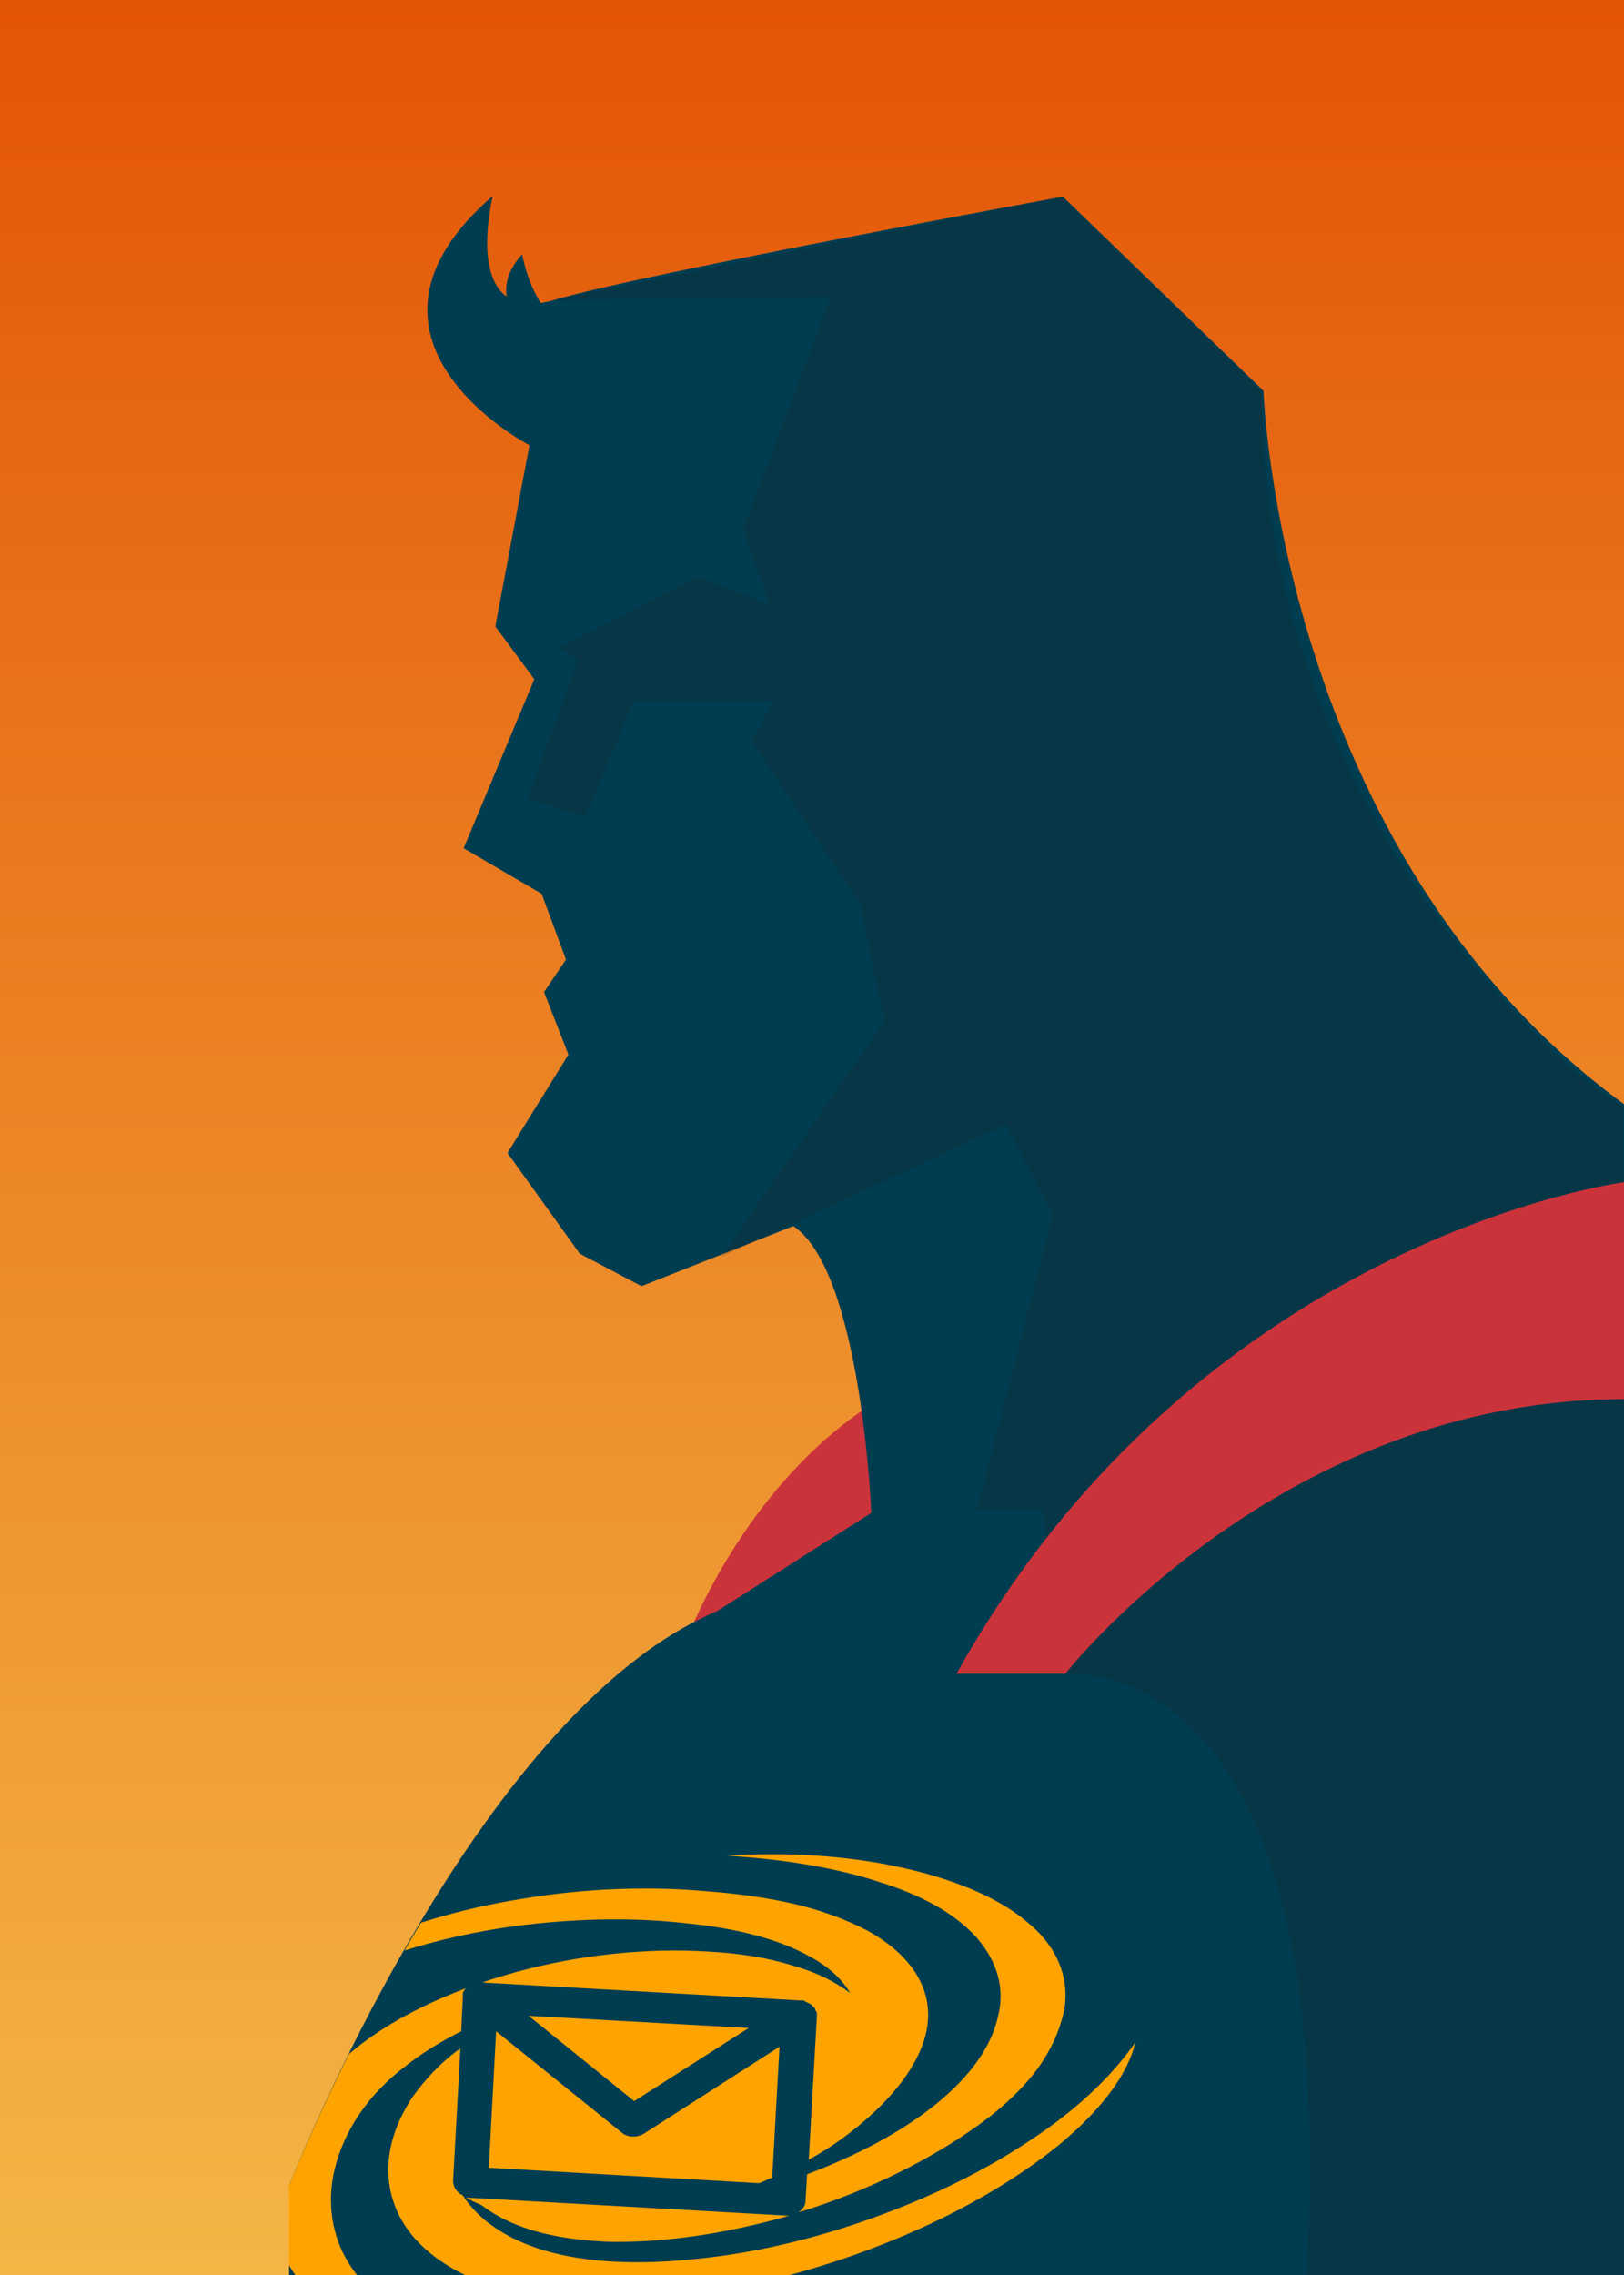 <?xml version="1.0" encoding="utf-8"?>
<!-- Generator: Adobe Illustrator 19.2.1, SVG Export Plug-In . SVG Version: 6.00 Build 0)  -->
<svg version="1.1" id="Layer_1" xmlns="http://www.w3.org/2000/svg" xmlns:xlink="http://www.w3.org/1999/xlink" x="0px" y="0px"
	 width="200px" height="280px" viewBox="0 0 200 280" style="enable-background:new 0 0 200 280;" xml:space="preserve">
<style type="text/css">
	.st0{fill:url(#SVGID_1_);}
	.st1{fill:#CB333B;}
	.st2{fill:#003D51;}
	.st3{opacity:0.2;fill:#231F20;enable-background:new    ;}
	.st4{clip-path:url(#SVGID_3_);}
	.st5{fill:#FFA300;}
</style>
<g>
	
		<linearGradient id="SVGID_1_" gradientUnits="userSpaceOnUse" x1="100" y1="-4.5" x2="100" y2="288.975" gradientTransform="matrix(1 0 0 -1 0 282)">
		<stop  offset="0" style="stop-color:#F4B847"/>
		<stop  offset="1" style="stop-color:#E35205"/>
	</linearGradient>
	<path class="st0" d="M200.8,286.5H-0.8c-2.3,0-4.2-1.9-4.2-4.2V-2.8C-5-5.1-3.1-7-0.8-7h201.6c2.3,0,4.2,1.9,4.2,4.2v285.2
		C205,284.7,203.1,286.5,200.8,286.5z"/>
	<g>
		<path class="st1" d="M83.9,203.5c0,0,7.2-21.4,25.6-32l3.3,16L83.9,203.5z"/>
		<path class="st2" d="M155.6,48.1l-24.7-23.9c0,0-50.9,9.3-62.6,12.7c-0.6,0.2-1.2,0.3-1.7,0.4c-1.7-2.6-2.3-6-2.3-6
			c-1.9,2.1-2.1,3.9-1.9,5.2c-4.1-2.9-1.7-12.4-1.7-12.4c-20.5,17.7,4.5,30.7,4.5,30.7L61,77.1l4.8,6.5l-8.7,20.8l9.6,5.6l3,8.1
			l-2.7,4l3,7.7l-7.5,12.1l8.9,12.4l7.6,4l18.7-7.4c8.4,5.6,9.6,35.3,9.6,35.3l-19,12.1c-30,12.6-52.7,70.7-52.7,70.7v11l163.5,1.9
			c1.6,0,2.9-1.3,2.9-3l-2-143C157.4,104.8,155.6,48.1,155.6,48.1z"/>
		<path class="st3" d="M102.3,36.6L91.5,65.1l3.3,9.3L86,71l-17.2,8.7l2.4,1.6l-6.3,17l7.2,2.2l6-14.3h17.2l-2.7,5l13.3,19.9l3,14.6
			l-20.1,29l35.1-16.3l5.7,11.2l-9.3,36.3h8.1l2.7,20.2c0,0,34.3-4.6,29.8,74l38,1.9c1.6,0,2.9-1.3,2.9-3c0-20.7-2-144.8-2-143.1
			c0,1.9-44.4-31.6-44.4-87.8l-24.7-23.9L68.3,36.9L102.3,36.6z"/>
		<path class="st1" d="M117.8,206h13.4c0,0,26.4-33.8,68.8-33.8v-26.7C200,145.5,147.7,152.3,117.8,206z"/>
		<g>
			<g>
				<defs>
					<path id="SVGID_2_" d="M35.6,269c0,0,22.8-58,52.9-70.4l19-12.1c0,0-1.2-29.7-9.6-35.3l-18.7,7.4l-7.6-4l-8.9-12.4l7.5-12.1
						l-3-7.7l2.7-4l-3-8.1l-9.6-5.6L66,83.9l-4.8-6.5l4.2-22.3c0,0-25-13-4.5-30.7c0,0-4.2,16.1,7.5,12.7S131,24.4,131,24.4
						l24.7,23.9c0,0,1.7,56.8,44.4,87.8l2,145.8L35.6,280V269z"/>
				</defs>
				<clipPath id="SVGID_3_">
					<use xlink:href="#SVGID_2_"  style="overflow:visible;"/>
				</clipPath>
				<g class="st4">
					<path class="st5" d="M76.6,262.5L61.1,250l-0.9,16.8l33.3,1.9c0.5-0.2,1.1-0.5,1.6-0.7l0.9-16.1l-16.7,10.7
						C78.5,263.1,77.3,263.1,76.6,262.5z"/>
					<polygon class="st5" points="78.1,258.6 92.2,249.6 65.1,248.1 					"/>
					<path class="st5" d="M120.3,238.5c2.5,2.9,3.5,6.2,2.6,9.7c-0.8,3.6-3.3,7.3-7.8,10.9c-4.1,3.3-9.6,6.2-15.7,8.5l-0.2,3.3
						c0,0.6-0.4,1.1-0.9,1.4c0.5-0.2,1.1-0.3,1.6-0.5c8.5-2.8,16.3-6.9,22-11.3c2.8-2.2,5-4.5,6.5-6.8s2.3-4.5,2.7-6.5
						c0.6-4.1-1.1-7.9-4.8-10.8c-3.6-3-9.1-5.2-15.5-6.6c-6.4-1.4-13.9-1.9-21.3-1.4c7,0.4,13.5,1.5,18.7,3.2
						C113.7,233.3,117.7,235.6,120.3,238.5z"/>
					<path class="st5" d="M64.7,236.9c6.8-0.8,13.5-0.9,19.7-0.2c6.3,0.6,11.7,2,15.5,4.2c2.2,1.2,3.8,2.7,4.8,4.4
						c-1.7-1.3-4-2.5-6.8-3.3c-3.1-1-6.7-1.6-10.6-1.8c-7.6-0.5-16,0.4-23.7,2.5c-1.4,0.4-2.8,0.8-4.2,1.3l39,2.2h0.1
						c0,0,0.1,0,0.2,0s0.1,0,0.2,0s0.1,0,0.2,0.1c0.1,0,0.1,0.1,0.2,0.1s0.1,0.1,0.2,0.1s0.1,0.1,0.2,0.1s0.1,0.1,0.2,0.1l0.1,0.1
						l0.1,0.1c0,0,0,0.1,0.1,0.1l0.1,0.1c0,0.1,0.1,0.1,0.1,0.2c0,0.1,0,0.1,0.1,0.2c0,0.1,0,0.1,0.1,0.2c0,0.1,0,0.1,0,0.2
						c0,0.1,0,0.1,0,0.2v0.1l-1,17.6c2.4-1.3,4.5-2.8,6.3-4.3c5.3-4.4,8.3-9.1,8.4-13.3s-2.6-7.9-7.5-10.6c-2.5-1.3-5.4-2.4-8.7-3.2
						c-3.4-0.8-6.9-1.3-10.7-1.6c-7.4-0.7-15.4-0.4-23.1,0.9c-7.6,1.2-14.9,3.4-21,6.3c-6.1,3-11.2,6.7-14.4,10.8
						c4.6-3.7,10.2-6.8,16.3-9.1C51.3,239.3,58,237.7,64.7,236.9z"/>
					<path class="st5" d="M127.2,263.2c-5.6,3.8-12.3,7.1-19.5,9.7S93,277.3,85.9,278c-7.2,0.8-13.6,0.5-18.8-1
						c-4.7-1.4-8.2-3.8-10.1-6.8c-0.7-0.3-1.2-1-1.2-1.8l0.9-16.3c-2.5,1.8-4.4,3.9-5.9,6c-3.1,4.7-3.8,9.5-2,13.8s6.2,7.7,12.5,9.7
						c3.2,0.9,6.8,1.5,10.8,1.7c4,0.1,8.2-0.1,12.4-0.7c8.6-1.2,17.5-3.6,25.5-6.9c8.1-3.3,15.1-7.4,20.4-11.7
						c5.2-4.3,8.5-8.7,9.4-12.6C137,255.4,132.8,259.5,127.2,263.2z"/>
					<path class="st5" d="M64.1,274c2.9,1.1,6.5,1.7,10.5,1.9c7,0.2,14.9-1,22.6-3.2c-0.1,0-0.1,0-0.2,0l-39.1-2.2
						c-0.2,0-0.4,0-0.6-0.1c0.6,0.4,1.3,0.7,2,1C60.6,272.4,62.2,273.3,64.1,274z"/>
					<path class="st5" d="M51.9,286.1c-4.7-2.2-8-5.4-9.7-8.9c-1.7-3.6-1.9-7.6-0.6-11.6c1.3-4,3.9-7.9,8.2-11.2
						c2-1.6,4.4-3.1,7-4.4l0.2-4.2v-0.1c0,0,0-0.1,0-0.2c0-0.1,0-0.1,0-0.2c0-0.1,0-0.1,0.1-0.2c0-0.1,0.1-0.1,0.1-0.2l0.1-0.1
						l0.1-0.1c-5.3,2-10,4.5-13.7,7.5c-2.6,2.1-4.8,4.3-6.4,6.6c-1.6,2.4-2.7,4.8-3.3,7.1c-1.3,4.8-0.7,9.5,1.9,13.4
						c2.5,4,7,7.1,12.9,9c5.9,1.8,13.3,2.4,21,1.6C62.8,289.6,56.6,288.3,51.9,286.1z"/>
				</g>
			</g>
		</g>
	</g>
</g>
</svg>
